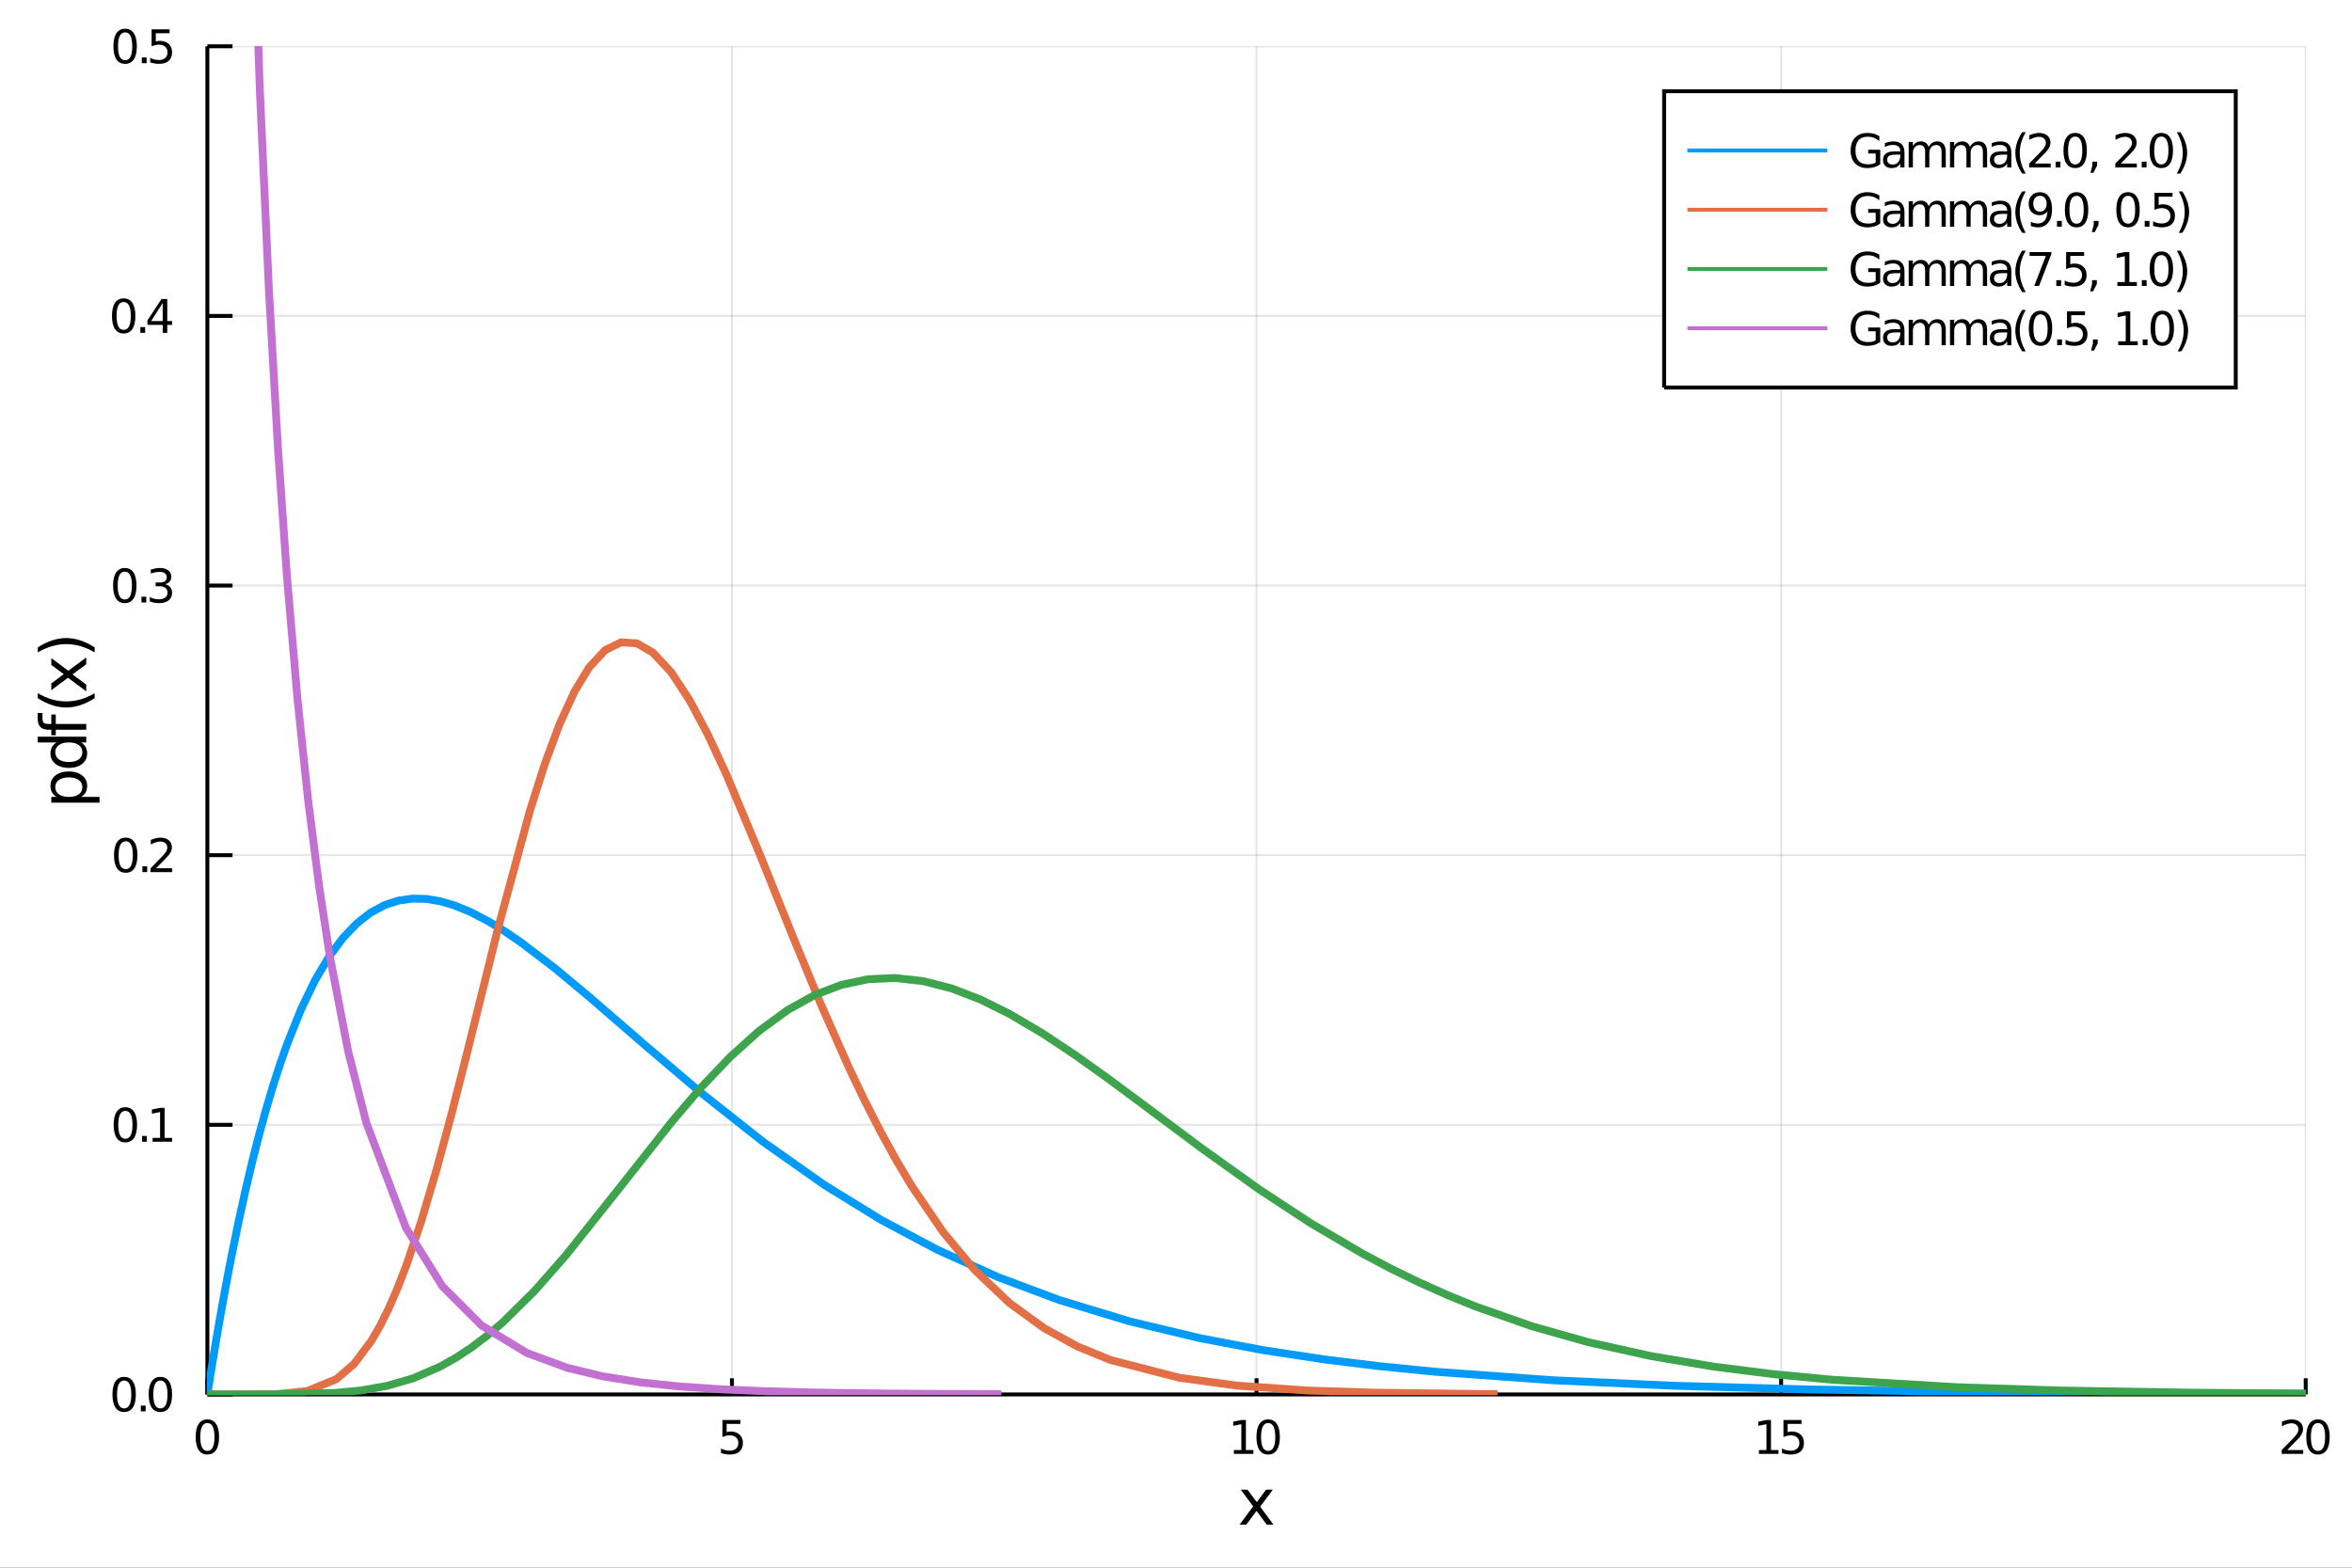 <?xml version="1.0" encoding="utf-8"?>
<svg xmlns="http://www.w3.org/2000/svg" xmlns:xlink="http://www.w3.org/1999/xlink" width="600" height="400" viewBox="0 0 2400 1600">
<rect x="0" y="0" width="2400" height="1600" fill="#333333" stroke="none"/>
<defs>
  <clipPath id="clip730">
    <rect x="0" y="0" width="2400" height="1600"/>
  </clipPath>
</defs>
<path clip-path="url(#clip730)" d="
M0 1600 L2400 1600 L2400 0 L0 0  Z
  " fill="#ffffff" fill-rule="evenodd" fill-opacity="1"/>
<defs>
  <clipPath id="clip731">
    <rect x="480" y="0" width="1681" height="1600"/>
  </clipPath>
</defs>
<path clip-path="url(#clip730)" d="
M211.602 1423.18 L2352.76 1423.18 L2352.76 47.244 L211.602 47.244  Z
  " fill="#ffffff" fill-rule="evenodd" fill-opacity="1"/>
<defs>
  <clipPath id="clip732">
    <rect x="211" y="47" width="2142" height="1377"/>
  </clipPath>
</defs>
<polyline clip-path="url(#clip732)" style="stroke:#000000; stroke-width:2; stroke-opacity:0.1; fill:none" points="
  211.602,1423.18 211.602,47.244 
  "/>
<polyline clip-path="url(#clip732)" style="stroke:#000000; stroke-width:2; stroke-opacity:0.1; fill:none" points="
  746.891,1423.18 746.891,47.244 
  "/>
<polyline clip-path="url(#clip732)" style="stroke:#000000; stroke-width:2; stroke-opacity:0.1; fill:none" points="
  1282.18,1423.18 1282.18,47.244 
  "/>
<polyline clip-path="url(#clip732)" style="stroke:#000000; stroke-width:2; stroke-opacity:0.1; fill:none" points="
  1817.47,1423.18 1817.47,47.244 
  "/>
<polyline clip-path="url(#clip732)" style="stroke:#000000; stroke-width:2; stroke-opacity:0.1; fill:none" points="
  2352.76,1423.18 2352.76,47.244 
  "/>
<polyline clip-path="url(#clip730)" style="stroke:#000000; stroke-width:4; stroke-opacity:1; fill:none" points="
  211.602,1423.18 2352.76,1423.18 
  "/>
<polyline clip-path="url(#clip730)" style="stroke:#000000; stroke-width:4; stroke-opacity:1; fill:none" points="
  211.602,1423.18 211.602,1406.67 
  "/>
<polyline clip-path="url(#clip730)" style="stroke:#000000; stroke-width:4; stroke-opacity:1; fill:none" points="
  746.891,1423.18 746.891,1406.67 
  "/>
<polyline clip-path="url(#clip730)" style="stroke:#000000; stroke-width:4; stroke-opacity:1; fill:none" points="
  1282.18,1423.18 1282.18,1406.67 
  "/>
<polyline clip-path="url(#clip730)" style="stroke:#000000; stroke-width:4; stroke-opacity:1; fill:none" points="
  1817.47,1423.18 1817.47,1406.67 
  "/>
<polyline clip-path="url(#clip730)" style="stroke:#000000; stroke-width:4; stroke-opacity:1; fill:none" points="
  2352.76,1423.18 2352.76,1406.67 
  "/>
<path clip-path="url(#clip730)" d="M 0 0 M211.602 1452.37 Q207.991 1452.37 206.163 1455.94 Q204.357 1459.48 204.357 1466.61 Q204.357 1473.71 206.163 1477.28 Q207.991 1480.82 211.602 1480.82 Q215.237 1480.82 217.042 1477.28 Q218.871 1473.71 218.871 1466.61 Q218.871 1459.48 217.042 1455.94 Q215.237 1452.37 211.602 1452.37 M211.602 1448.67 Q217.413 1448.67 220.468 1453.27 Q223.547 1457.86 223.547 1466.61 Q223.547 1475.33 220.468 1479.94 Q217.413 1484.52 211.602 1484.52 Q205.792 1484.52 202.714 1479.94 Q199.658 1475.33 199.658 1466.61 Q199.658 1457.86 202.714 1453.27 Q205.792 1448.67 211.602 1448.67 Z" fill="#000000" fill-rule="evenodd" fill-opacity="1" /><path clip-path="url(#clip730)" d="M 0 0 M737.169 1449.29 L755.525 1449.29 L755.525 1453.23 L741.451 1453.23 L741.451 1461.7 Q742.47 1461.35 743.488 1461.19 Q744.507 1461 745.525 1461 Q751.312 1461 754.692 1464.18 Q758.071 1467.35 758.071 1472.76 Q758.071 1478.34 754.599 1481.44 Q751.127 1484.52 744.807 1484.52 Q742.632 1484.52 740.363 1484.15 Q738.118 1483.78 735.71 1483.04 L735.71 1478.34 Q737.794 1479.48 740.016 1480.03 Q742.238 1480.59 744.715 1480.59 Q748.719 1480.59 751.057 1478.48 Q753.395 1476.38 753.395 1472.76 Q753.395 1469.15 751.057 1467.05 Q748.719 1464.94 744.715 1464.94 Q742.84 1464.94 740.965 1465.36 Q739.113 1465.77 737.169 1466.65 L737.169 1449.29 Z" fill="#000000" fill-rule="evenodd" fill-opacity="1" /><path clip-path="url(#clip730)" d="M 0 0 M1259.05 1479.92 L1266.69 1479.92 L1266.69 1453.55 L1258.38 1455.22 L1258.38 1450.96 L1266.65 1449.29 L1271.32 1449.29 L1271.32 1479.92 L1278.96 1479.92 L1278.96 1483.85 L1259.05 1483.85 L1259.05 1479.92 Z" fill="#000000" fill-rule="evenodd" fill-opacity="1" /><path clip-path="url(#clip730)" d="M 0 0 M1294.03 1452.37 Q1290.42 1452.37 1288.59 1455.94 Q1286.79 1459.48 1286.79 1466.61 Q1286.79 1473.71 1288.59 1477.28 Q1290.42 1480.82 1294.03 1480.82 Q1297.67 1480.82 1299.47 1477.28 Q1301.3 1473.71 1301.3 1466.61 Q1301.3 1459.48 1299.47 1455.94 Q1297.67 1452.37 1294.03 1452.37 M1294.03 1448.67 Q1299.84 1448.67 1302.9 1453.27 Q1305.98 1457.86 1305.98 1466.61 Q1305.98 1475.33 1302.9 1479.94 Q1299.84 1484.52 1294.03 1484.52 Q1288.22 1484.52 1285.14 1479.94 Q1282.09 1475.33 1282.09 1466.61 Q1282.09 1457.86 1285.14 1453.27 Q1288.22 1448.67 1294.03 1448.67 Z" fill="#000000" fill-rule="evenodd" fill-opacity="1" /><path clip-path="url(#clip730)" d="M 0 0 M1794.84 1479.92 L1802.48 1479.92 L1802.48 1453.55 L1794.17 1455.22 L1794.17 1450.96 L1802.43 1449.29 L1807.11 1449.29 L1807.11 1479.92 L1814.75 1479.92 L1814.75 1483.85 L1794.84 1483.85 L1794.84 1479.92 Z" fill="#000000" fill-rule="evenodd" fill-opacity="1" /><path clip-path="url(#clip730)" d="M 0 0 M1819.86 1449.29 L1838.22 1449.29 L1838.22 1453.23 L1824.15 1453.23 L1824.15 1461.7 Q1825.16 1461.35 1826.18 1461.19 Q1827.2 1461 1828.22 1461 Q1834.01 1461 1837.39 1464.18 Q1840.77 1467.35 1840.77 1472.76 Q1840.77 1478.34 1837.29 1481.44 Q1833.82 1484.52 1827.5 1484.52 Q1825.33 1484.52 1823.06 1484.15 Q1820.81 1483.78 1818.41 1483.04 L1818.41 1478.34 Q1820.49 1479.48 1822.71 1480.03 Q1824.93 1480.59 1827.41 1480.59 Q1831.41 1480.59 1833.75 1478.48 Q1836.09 1476.38 1836.09 1472.76 Q1836.09 1469.15 1833.75 1467.05 Q1831.41 1464.94 1827.41 1464.94 Q1825.53 1464.94 1823.66 1465.36 Q1821.81 1465.77 1819.86 1466.65 L1819.86 1449.29 Z" fill="#000000" fill-rule="evenodd" fill-opacity="1" /><path clip-path="url(#clip730)" d="M 0 0 M2333.9 1479.92 L2350.22 1479.92 L2350.22 1483.85 L2328.28 1483.85 L2328.28 1479.92 Q2330.94 1477.16 2335.52 1472.53 Q2340.13 1467.88 2341.31 1466.54 Q2343.55 1464.01 2344.43 1462.28 Q2345.34 1460.52 2345.34 1458.83 Q2345.34 1456.07 2343.39 1454.34 Q2341.47 1452.6 2338.37 1452.6 Q2336.17 1452.6 2333.72 1453.37 Q2331.29 1454.13 2328.51 1455.68 L2328.51 1450.96 Q2331.33 1449.82 2333.79 1449.25 Q2336.24 1448.67 2338.28 1448.67 Q2343.65 1448.67 2346.84 1451.35 Q2350.04 1454.04 2350.04 1458.53 Q2350.04 1460.66 2349.23 1462.58 Q2348.44 1464.48 2346.33 1467.07 Q2345.75 1467.74 2342.65 1470.96 Q2339.55 1474.15 2333.9 1479.92 Z" fill="#000000" fill-rule="evenodd" fill-opacity="1" /><path clip-path="url(#clip730)" d="M 0 0 M2365.29 1452.37 Q2361.68 1452.37 2359.85 1455.94 Q2358.05 1459.48 2358.05 1466.61 Q2358.05 1473.71 2359.85 1477.28 Q2361.68 1480.82 2365.29 1480.82 Q2368.92 1480.82 2370.73 1477.28 Q2372.56 1473.71 2372.56 1466.61 Q2372.56 1459.48 2370.73 1455.94 Q2368.92 1452.37 2365.29 1452.37 M2365.29 1448.67 Q2371.1 1448.67 2374.16 1453.27 Q2377.23 1457.86 2377.23 1466.61 Q2377.23 1475.33 2374.16 1479.94 Q2371.1 1484.52 2365.29 1484.52 Q2359.48 1484.52 2356.4 1479.94 Q2353.35 1475.33 2353.35 1466.61 Q2353.35 1457.86 2356.4 1453.27 Q2359.48 1448.67 2365.29 1448.67 Z" fill="#000000" fill-rule="evenodd" fill-opacity="1" /><path clip-path="url(#clip730)" d="M 0 0 M1298.79 1520.4 L1285.9 1537.74 L1299.46 1556.04 L1292.56 1556.04 L1282.18 1542.04 L1271.8 1556.04 L1264.9 1556.04 L1278.74 1537.39 L1266.07 1520.4 L1272.98 1520.4 L1282.43 1533.1 L1291.89 1520.4 L1298.79 1520.4 Z" fill="#000000" fill-rule="evenodd" fill-opacity="1" /><polyline clip-path="url(#clip732)" style="stroke:#000000; stroke-width:2; stroke-opacity:0.1; fill:none" points="
  211.602,1423.18 2352.76,1423.18 
  "/>
<polyline clip-path="url(#clip732)" style="stroke:#000000; stroke-width:2; stroke-opacity:0.1; fill:none" points="
  211.602,1147.99 2352.76,1147.99 
  "/>
<polyline clip-path="url(#clip732)" style="stroke:#000000; stroke-width:2; stroke-opacity:0.1; fill:none" points="
  211.602,872.806 2352.76,872.806 
  "/>
<polyline clip-path="url(#clip732)" style="stroke:#000000; stroke-width:2; stroke-opacity:0.1; fill:none" points="
  211.602,597.618 2352.76,597.618 
  "/>
<polyline clip-path="url(#clip732)" style="stroke:#000000; stroke-width:2; stroke-opacity:0.1; fill:none" points="
  211.602,322.431 2352.76,322.431 
  "/>
<polyline clip-path="url(#clip732)" style="stroke:#000000; stroke-width:2; stroke-opacity:0.1; fill:none" points="
  211.602,47.244 2352.76,47.244 
  "/>
<polyline clip-path="url(#clip730)" style="stroke:#000000; stroke-width:4; stroke-opacity:1; fill:none" points="
  211.602,1423.18 211.602,47.244 
  "/>
<polyline clip-path="url(#clip730)" style="stroke:#000000; stroke-width:4; stroke-opacity:1; fill:none" points="
  211.602,1423.18 237.296,1423.18 
  "/>
<polyline clip-path="url(#clip730)" style="stroke:#000000; stroke-width:4; stroke-opacity:1; fill:none" points="
  211.602,1147.99 237.296,1147.99 
  "/>
<polyline clip-path="url(#clip730)" style="stroke:#000000; stroke-width:4; stroke-opacity:1; fill:none" points="
  211.602,872.806 237.296,872.806 
  "/>
<polyline clip-path="url(#clip730)" style="stroke:#000000; stroke-width:4; stroke-opacity:1; fill:none" points="
  211.602,597.618 237.296,597.618 
  "/>
<polyline clip-path="url(#clip730)" style="stroke:#000000; stroke-width:4; stroke-opacity:1; fill:none" points="
  211.602,322.431 237.296,322.431 
  "/>
<polyline clip-path="url(#clip730)" style="stroke:#000000; stroke-width:4; stroke-opacity:1; fill:none" points="
  211.602,47.244 237.296,47.244 
  "/>
<path clip-path="url(#clip730)" d="M 0 0 M126.691 1408.98 Q123.08 1408.98 121.251 1412.54 Q119.445 1416.08 119.445 1423.21 Q119.445 1430.32 121.251 1433.89 Q123.08 1437.43 126.691 1437.43 Q130.325 1437.43 132.13 1433.89 Q133.959 1430.32 133.959 1423.21 Q133.959 1416.08 132.13 1412.54 Q130.325 1408.98 126.691 1408.98 M126.691 1405.27 Q132.501 1405.27 135.556 1409.88 Q138.635 1414.46 138.635 1423.21 Q138.635 1431.94 135.556 1436.55 Q132.501 1441.13 126.691 1441.13 Q120.88 1441.13 117.802 1436.55 Q114.746 1431.94 114.746 1423.21 Q114.746 1414.46 117.802 1409.88 Q120.88 1405.27 126.691 1405.27 Z" fill="#000000" fill-rule="evenodd" fill-opacity="1" /><path clip-path="url(#clip730)" d="M 0 0 M143.704 1434.58 L148.589 1434.58 L148.589 1440.46 L143.704 1440.46 L143.704 1434.58 Z" fill="#000000" fill-rule="evenodd" fill-opacity="1" /><path clip-path="url(#clip730)" d="M 0 0 M163.658 1408.98 Q160.047 1408.98 158.218 1412.54 Q156.413 1416.08 156.413 1423.21 Q156.413 1430.32 158.218 1433.89 Q160.047 1437.43 163.658 1437.43 Q167.292 1437.43 169.098 1433.89 Q170.927 1430.32 170.927 1423.21 Q170.927 1416.08 169.098 1412.54 Q167.292 1408.98 163.658 1408.98 M163.658 1405.27 Q169.468 1405.27 172.524 1409.88 Q175.602 1414.46 175.602 1423.21 Q175.602 1431.94 172.524 1436.55 Q169.468 1441.13 163.658 1441.13 Q157.848 1441.13 154.769 1436.55 Q151.714 1431.94 151.714 1423.21 Q151.714 1414.46 154.769 1409.88 Q157.848 1405.27 163.658 1405.27 Z" fill="#000000" fill-rule="evenodd" fill-opacity="1" /><path clip-path="url(#clip730)" d="M 0 0 M127.917 1133.79 Q124.306 1133.79 122.478 1137.36 Q120.672 1140.9 120.672 1148.03 Q120.672 1155.13 122.478 1158.7 Q124.306 1162.24 127.917 1162.24 Q131.552 1162.24 133.357 1158.7 Q135.186 1155.13 135.186 1148.03 Q135.186 1140.9 133.357 1137.36 Q131.552 1133.79 127.917 1133.79 M127.917 1130.09 Q133.728 1130.09 136.783 1134.69 Q139.862 1139.28 139.862 1148.03 Q139.862 1156.75 136.783 1161.36 Q133.728 1165.94 127.917 1165.94 Q122.107 1165.94 119.029 1161.36 Q115.973 1156.75 115.973 1148.03 Q115.973 1139.28 119.029 1134.69 Q122.107 1130.09 127.917 1130.09 Z" fill="#000000" fill-rule="evenodd" fill-opacity="1" /><path clip-path="url(#clip730)" d="M 0 0 M144.931 1159.39 L149.816 1159.39 L149.816 1165.27 L144.931 1165.27 L144.931 1159.39 Z" fill="#000000" fill-rule="evenodd" fill-opacity="1" /><path clip-path="url(#clip730)" d="M 0 0 M155.695 1161.34 L163.334 1161.34 L163.334 1134.97 L155.024 1136.64 L155.024 1132.38 L163.288 1130.71 L167.964 1130.71 L167.964 1161.34 L175.602 1161.34 L175.602 1165.27 L155.695 1165.27 L155.695 1161.34 Z" fill="#000000" fill-rule="evenodd" fill-opacity="1" /><path clip-path="url(#clip730)" d="M 0 0 M128.288 858.604 Q124.677 858.604 122.848 862.169 Q121.043 865.711 121.043 872.84 Q121.043 879.947 122.848 883.512 Q124.677 887.053 128.288 887.053 Q131.922 887.053 133.728 883.512 Q135.556 879.947 135.556 872.84 Q135.556 865.711 133.728 862.169 Q131.922 858.604 128.288 858.604 M128.288 854.901 Q134.098 854.901 137.154 859.507 Q140.232 864.09 140.232 872.84 Q140.232 881.567 137.154 886.174 Q134.098 890.757 128.288 890.757 Q122.478 890.757 119.399 886.174 Q116.343 881.567 116.343 872.84 Q116.343 864.09 119.399 859.507 Q122.478 854.901 128.288 854.901 Z" fill="#000000" fill-rule="evenodd" fill-opacity="1" /><path clip-path="url(#clip730)" d="M 0 0 M145.302 884.206 L150.186 884.206 L150.186 890.086 L145.302 890.086 L145.302 884.206 Z" fill="#000000" fill-rule="evenodd" fill-opacity="1" /><path clip-path="url(#clip730)" d="M 0 0 M159.283 886.15 L175.602 886.15 L175.602 890.086 L153.658 890.086 L153.658 886.15 Q156.32 883.396 160.903 878.766 Q165.51 874.113 166.69 872.771 Q168.936 870.248 169.815 868.512 Q170.718 866.752 170.718 865.063 Q170.718 862.308 168.774 860.572 Q166.852 858.836 163.751 858.836 Q161.552 858.836 159.098 859.6 Q156.667 860.363 153.89 861.914 L153.89 857.192 Q156.714 856.058 159.167 855.479 Q161.621 854.901 163.658 854.901 Q169.028 854.901 172.223 857.586 Q175.417 860.271 175.417 864.762 Q175.417 866.891 174.607 868.813 Q173.82 870.711 171.714 873.303 Q171.135 873.975 168.033 877.192 Q164.931 880.387 159.283 886.15 Z" fill="#000000" fill-rule="evenodd" fill-opacity="1" /><path clip-path="url(#clip730)" d="M 0 0 M127.339 583.417 Q123.728 583.417 121.899 586.982 Q120.093 590.524 120.093 597.653 Q120.093 604.76 121.899 608.324 Q123.728 611.866 127.339 611.866 Q130.973 611.866 132.779 608.324 Q134.607 604.76 134.607 597.653 Q134.607 590.524 132.779 586.982 Q130.973 583.417 127.339 583.417 M127.339 579.713 Q133.149 579.713 136.204 584.32 Q139.283 588.903 139.283 597.653 Q139.283 606.38 136.204 610.986 Q133.149 615.57 127.339 615.57 Q121.529 615.57 118.45 610.986 Q115.394 606.38 115.394 597.653 Q115.394 588.903 118.45 584.32 Q121.529 579.713 127.339 579.713 Z" fill="#000000" fill-rule="evenodd" fill-opacity="1" /><path clip-path="url(#clip730)" d="M 0 0 M144.353 609.019 L149.237 609.019 L149.237 614.898 L144.353 614.898 L144.353 609.019 Z" fill="#000000" fill-rule="evenodd" fill-opacity="1" /><path clip-path="url(#clip730)" d="M 0 0 M168.473 596.264 Q171.829 596.982 173.704 599.25 Q175.602 601.519 175.602 604.852 Q175.602 609.968 172.084 612.769 Q168.565 615.57 162.084 615.57 Q159.908 615.57 157.593 615.13 Q155.302 614.713 152.848 613.857 L152.848 609.343 Q154.792 610.477 157.107 611.056 Q159.422 611.635 161.945 611.635 Q166.343 611.635 168.635 609.898 Q170.95 608.162 170.95 604.852 Q170.95 601.797 168.797 600.084 Q166.667 598.348 162.848 598.348 L158.82 598.348 L158.82 594.505 L163.033 594.505 Q166.482 594.505 168.311 593.139 Q170.139 591.75 170.139 589.158 Q170.139 586.496 168.241 585.084 Q166.366 583.649 162.848 583.649 Q160.927 583.649 158.728 584.065 Q156.528 584.482 153.89 585.362 L153.89 581.195 Q156.552 580.454 158.866 580.084 Q161.204 579.713 163.265 579.713 Q168.589 579.713 171.69 582.144 Q174.792 584.551 174.792 588.672 Q174.792 591.542 173.149 593.533 Q171.505 595.5 168.473 596.264 Z" fill="#000000" fill-rule="evenodd" fill-opacity="1" /><path clip-path="url(#clip730)" d="M 0 0 M126.205 308.23 Q122.593 308.23 120.765 311.795 Q118.959 315.336 118.959 322.466 Q118.959 329.572 120.765 333.137 Q122.593 336.679 126.205 336.679 Q129.839 336.679 131.644 333.137 Q133.473 329.572 133.473 322.466 Q133.473 315.336 131.644 311.795 Q129.839 308.23 126.205 308.23 M126.205 304.526 Q132.015 304.526 135.07 309.133 Q138.149 313.716 138.149 322.466 Q138.149 331.193 135.07 335.799 Q132.015 340.383 126.205 340.383 Q120.394 340.383 117.316 335.799 Q114.26 331.193 114.26 322.466 Q114.26 313.716 117.316 309.133 Q120.394 304.526 126.205 304.526 Z" fill="#000000" fill-rule="evenodd" fill-opacity="1" /><path clip-path="url(#clip730)" d="M 0 0 M143.218 333.832 L148.103 333.832 L148.103 339.711 L143.218 339.711 L143.218 333.832 Z" fill="#000000" fill-rule="evenodd" fill-opacity="1" /><path clip-path="url(#clip730)" d="M 0 0 M166.019 309.225 L154.214 327.674 L166.019 327.674 L166.019 309.225 M164.792 305.151 L170.672 305.151 L170.672 327.674 L175.602 327.674 L175.602 331.563 L170.672 331.563 L170.672 339.711 L166.019 339.711 L166.019 331.563 L150.417 331.563 L150.417 327.049 L164.792 305.151 Z" fill="#000000" fill-rule="evenodd" fill-opacity="1" /><path clip-path="url(#clip730)" d="M 0 0 M127.686 33.043 Q124.075 33.043 122.246 36.608 Q120.441 40.149 120.441 47.279 Q120.441 54.385 122.246 57.95 Q124.075 61.492 127.686 61.492 Q131.32 61.492 133.126 57.95 Q134.954 54.385 134.954 47.279 Q134.954 40.149 133.126 36.608 Q131.32 33.043 127.686 33.043 M127.686 29.339 Q133.496 29.339 136.552 33.946 Q139.63 38.529 139.63 47.279 Q139.63 56.006 136.552 60.612 Q133.496 65.195 127.686 65.195 Q121.876 65.195 118.797 60.612 Q115.742 56.006 115.742 47.279 Q115.742 38.529 118.797 33.946 Q121.876 29.339 127.686 29.339 Z" fill="#000000" fill-rule="evenodd" fill-opacity="1" /><path clip-path="url(#clip730)" d="M 0 0 M144.7 58.645 L149.584 58.645 L149.584 64.524 L144.7 64.524 L144.7 58.645 Z" fill="#000000" fill-rule="evenodd" fill-opacity="1" /><path clip-path="url(#clip730)" d="M 0 0 M154.7 29.964 L173.056 29.964 L173.056 33.899 L158.982 33.899 L158.982 42.371 Q160.001 42.024 161.019 41.862 Q162.038 41.677 163.056 41.677 Q168.843 41.677 172.223 44.848 Q175.602 48.02 175.602 53.436 Q175.602 59.015 172.13 62.117 Q168.658 65.195 162.339 65.195 Q160.163 65.195 157.894 64.825 Q155.649 64.455 153.241 63.714 L153.241 59.015 Q155.325 60.149 157.547 60.705 Q159.769 61.26 162.246 61.26 Q166.251 61.26 168.589 59.154 Q170.927 57.047 170.927 53.436 Q170.927 49.825 168.589 47.719 Q166.251 45.612 162.246 45.612 Q160.371 45.612 158.496 46.029 Q156.644 46.446 154.7 47.325 L154.7 29.964 Z" fill="#000000" fill-rule="evenodd" fill-opacity="1" /><path clip-path="url(#clip730)" d="M 0 0 M82.657 813.335 L101.563 813.335 L101.563 819.223 L52.356 819.223 L52.356 813.335 L57.767 813.335 Q54.584 811.489 53.056 808.688 Q51.497 805.855 51.497 801.94 Q51.497 795.447 56.653 791.405 Q61.809 787.331 70.212 787.331 Q78.615 787.331 83.771 791.405 Q88.927 795.447 88.927 801.94 Q88.927 805.855 87.399 808.688 Q85.84 811.489 82.657 813.335 M70.212 793.41 Q63.751 793.41 60.09 796.084 Q56.398 798.726 56.398 803.373 Q56.398 808.02 60.09 810.693 Q63.751 813.335 70.212 813.335 Q76.673 813.335 80.365 810.693 Q84.026 808.02 84.026 803.373 Q84.026 798.726 80.365 796.084 Q76.673 793.41 70.212 793.41 Z" fill="#000000" fill-rule="evenodd" fill-opacity="1" /><path clip-path="url(#clip730)" d="M 0 0 M57.767 757.731 L38.479 757.731 L38.479 751.874 L88.004 751.874 L88.004 757.731 L82.657 757.731 Q85.84 759.577 87.399 762.409 Q88.927 765.21 88.927 769.157 Q88.927 775.618 83.771 779.692 Q78.615 783.735 70.212 783.735 Q61.809 783.735 56.653 779.692 Q51.497 775.618 51.497 769.157 Q51.497 765.21 53.056 762.409 Q54.584 759.577 57.767 757.731 M70.212 777.687 Q76.673 777.687 80.365 775.045 Q84.026 772.372 84.026 767.725 Q84.026 763.078 80.365 760.404 Q76.673 757.731 70.212 757.731 Q63.751 757.731 60.09 760.404 Q56.398 763.078 56.398 767.725 Q56.398 772.372 60.09 775.045 Q63.751 777.687 70.212 777.687 Z" fill="#000000" fill-rule="evenodd" fill-opacity="1" /><path clip-path="url(#clip730)" d="M 0 0 M38.479 727.685 L43.349 727.685 L43.349 733.286 Q43.349 736.437 44.622 737.679 Q45.895 738.888 49.205 738.888 L52.356 738.888 L52.356 729.244 L56.908 729.244 L56.908 738.888 L88.004 738.888 L88.004 744.776 L56.908 744.776 L56.908 750.378 L52.356 750.378 L52.356 744.776 L49.874 744.776 Q43.922 744.776 41.216 742.007 Q38.479 739.238 38.479 733.223 L38.479 727.685 Z" fill="#000000" fill-rule="evenodd" fill-opacity="1" /><path clip-path="url(#clip730)" d="M 0 0 M38.543 707.473 Q45.863 711.738 53.025 713.807 Q60.186 715.876 67.538 715.876 Q74.891 715.876 82.116 713.807 Q89.309 711.707 96.598 707.473 L96.598 712.566 Q89.118 717.34 81.893 719.727 Q74.668 722.083 67.538 722.083 Q60.441 722.083 53.247 719.727 Q46.054 717.372 38.543 712.566 L38.543 707.473 Z" fill="#000000" fill-rule="evenodd" fill-opacity="1" /><path clip-path="url(#clip730)" d="M 0 0 M52.356 671.698 L69.703 684.589 L88.004 671.03 L88.004 677.937 L74 688.313 L88.004 698.689 L88.004 705.596 L69.353 691.75 L52.356 704.418 L52.356 697.511 L65.056 688.058 L52.356 678.605 L52.356 671.698 Z" fill="#000000" fill-rule="evenodd" fill-opacity="1" /><path clip-path="url(#clip730)" d="M 0 0 M38.543 665.81 L38.543 660.717 Q46.054 655.943 53.247 653.588 Q60.441 651.201 67.538 651.201 Q74.668 651.201 81.893 653.588 Q89.118 655.943 96.598 660.717 L96.598 665.81 Q89.309 661.577 82.116 659.508 Q74.891 657.407 67.538 657.407 Q60.186 657.407 53.025 659.508 Q45.863 661.577 38.543 665.81 Z" fill="#000000" fill-rule="evenodd" fill-opacity="1" /><polyline clip-path="url(#clip732)" style="stroke:#009af9; stroke-width:8; stroke-opacity:1; fill:none" points="
  211.602,1423.18 214.675,1403.71 217.748,1384.8 220.821,1366.44 223.894,1348.6 226.967,1331.28 230.039,1314.48 233.112,1298.17 236.185,1282.34 243.288,1247.57 
  250.392,1215.22 257.495,1185.16 264.598,1157.29 271.701,1131.49 278.804,1107.66 285.908,1085.69 293.011,1065.5 307.217,1030.05 321.424,1000.62 335.63,976.598 
  349.836,957.398 364.043,942.504 378.249,931.441 392.456,923.78 406.662,919.129 420.869,917.133 435.075,917.471 449.281,919.851 463.488,924.009 480.563,931.026 
  497.638,939.9 514.713,950.305 531.787,961.954 565.937,988.009 600.087,1016.41 657.834,1066.39 715.58,1115.48 778.309,1165.05 841.038,1209.28 898.869,1244.91 
  956.699,1275.65 1018.7,1303.55 1080.7,1326.75 1152.53,1348.54 1224.37,1365.74 1288.2,1377.86 1352.04,1387.55 1408.02,1394.4 1464,1399.98 1586.07,1408.78 
  1708.86,1414.34 1844.62,1418.07 1973.79,1420.16 2108.1,1421.45 2221.16,1422.1 2359.2,1422.57 2488.95,1422.83 2696.83,1423.03 2728.82,1423.05 
  "/>
<polyline clip-path="url(#clip732)" style="stroke:#e26f46; stroke-width:8; stroke-opacity:1; fill:none" points="
  211.602,1423.18 218.031,1423.18 224.459,1423.18 254.18,1423.17 283.9,1422.79 313.62,1419.65 343.34,1407.5 361.201,1392.13 379.062,1368.34 387.992,1352.85 
  396.922,1334.82 405.853,1314.21 414.783,1291.04 429.884,1246.34 444.985,1195.42 460.086,1139.52 475.187,1080.21 507.995,948.221 540.802,827.214 555.925,779.643 
  571.048,738.926 586.171,705.872 601.294,680.971 617.507,663.538 633.721,655.563 649.934,656.613 666.147,666 684.932,686.144 703.717,714.742 722.502,750.128 
  741.286,790.629 774.674,870.356 808.061,953.457 837.339,1024.35 866.616,1090.42 882.577,1123.76 898.537,1154.98 914.497,1183.97 930.458,1210.71 962.568,1257.75 
  994.678,1296.25 1030.18,1329.95 1065.68,1355.72 1099.46,1374.23 1133.24,1388.07 1203.49,1406.17 1262.62,1414.22 1334.81,1419.22 1402.67,1421.4 1511.4,1422.71 
  1528.13,1422.8 
  "/>
<polyline clip-path="url(#clip732)" style="stroke:#3da44d; stroke-width:8; stroke-opacity:1; fill:none" points="
  211.602,1423.18 217.387,1423.18 223.172,1423.18 228.956,1423.18 234.741,1423.18 288.229,1423.1 341.717,1421.63 368.461,1419.11 395.204,1414.36 421.948,1406.56 
  448.692,1394.99 464.764,1386.02 480.836,1375.47 496.908,1363.32 512.98,1349.62 545.124,1317.91 577.268,1281.39 631.622,1213.11 685.977,1144.31 715.499,1109.8 
  745.021,1078.8 774.543,1052.21 804.065,1030.65 831.282,1015.57 858.499,1005.18 885.716,999.431 912.932,998.138 942.112,1001.35 971.291,1008.87 1000.47,1020.13 
  1029.65,1034.57 1063.46,1054.47 1097.26,1076.91 1131.07,1101.06 1164.88,1126.15 1224.97,1171.06 1285.05,1214.03 1337.74,1248.6 1390.44,1279.53 1419.16,1294.72 
  1447.88,1308.74 1476.61,1321.58 1505.33,1333.28 1563.12,1353.57 1620.91,1369.91 1684.8,1384.06 1748.69,1394.79 1809.49,1402.48 1870.28,1408.23 1996.7,1415.78 
  2103.12,1419.19 2233.05,1421.35 2355.18,1422.33 2550.85,1422.94 2580.96,1422.98 
  "/>
<polyline clip-path="url(#clip732)" style="stroke:#c271d2; stroke-width:8; stroke-opacity:1; fill:none" points="
  211.664,-63150 211.726,-44210.6 211.788,-35815.2 211.85,-30807.5 211.912,-27388.2 211.973,-24862.7 212.035,-22898.8 212.097,-21314.8 212.159,-20002 212.221,-18890.8 
  212.282,-17934.3 212.344,-17099.5 212.468,-15705.7 212.592,-14580.9 212.715,-13648.2 212.839,-12858.3 212.962,-12177.9 213.086,-11583.9 213.333,-10591.2 213.581,-9789.34 
  213.828,-9123.7 214.075,-8559.39 214.322,-8072.86 214.57,-7647.62 215.064,-6936.04 215.559,-6360.12 216.053,-5881.16 216.548,-5474.39 217.042,-5123.09 217.537,-4815.51 
  218.032,-4543.13 218.526,-4299.6 219.021,-4080.07 219.515,-3880.76 221.802,-3149.87 224.088,-2622.66 226.374,-2217.8 228.661,-1893.43 233.234,-1398.92 237.806,-1033.67 
  246.952,-518.911 256.098,-166.115 265.243,94.216 274.389,295.392 283.534,455.796 292.68,586.597 303.672,714.73 314.665,818.916 325.657,904.823 336.649,976.438 
  355.237,1072.78 373.824,1146.02 414.207,1253.1 451.436,1312.78 491.35,1352.77 537.594,1380.83 578.69,1395.99 614.728,1404.65 654.019,1410.93 693.543,1415.06 
  737.242,1418.01 778.821,1419.81 822.053,1421.01 858.445,1421.68 902.876,1422.22 944.642,1422.55 1011.56,1422.86 1021.85,1422.89 
  "/>
<path clip-path="url(#clip730)" d="
M1698.09 395.509 L2281.38 395.509 L2281.38 93.109 L1698.09 93.109  Z
  " fill="#ffffff" fill-rule="evenodd" fill-opacity="1"/>
<polyline clip-path="url(#clip730)" style="stroke:#000000; stroke-width:4; stroke-opacity:1; fill:none" points="
  1698.09,395.509 2281.38,395.509 2281.38,93.109 1698.09,93.109 1698.09,395.509 
  "/>
<polyline clip-path="url(#clip730)" style="stroke:#009af9; stroke-width:4; stroke-opacity:1; fill:none" points="
  1721.88,153.589 1864.62,153.589 
  "/>
<path clip-path="url(#clip730)" d="M 0 0 M1913.97 165.938 L1913.97 156.656 L1906.33 156.656 L1906.33 152.813 L1918.6 152.813 L1918.6 167.651 Q1915.89 169.572 1912.62 170.568 Q1909.36 171.54 1905.66 171.54 Q1897.55 171.54 1892.97 166.818 Q1888.41 162.072 1888.41 153.623 Q1888.41 145.151 1892.97 140.429 Q1897.55 135.684 1905.66 135.684 Q1909.04 135.684 1912.07 136.517 Q1915.12 137.35 1917.69 138.971 L1917.69 143.947 Q1915.1 141.748 1912.18 140.637 Q1909.27 139.526 1906.05 139.526 Q1899.71 139.526 1896.51 143.068 Q1893.34 146.609 1893.34 153.623 Q1893.34 160.614 1896.51 164.156 Q1899.71 167.697 1906.05 167.697 Q1908.53 167.697 1910.47 167.281 Q1912.42 166.841 1913.97 165.938 Z" fill="#000000" fill-rule="evenodd" fill-opacity="1" /><path clip-path="url(#clip730)" d="M 0 0 M1934.85 157.836 Q1929.68 157.836 1927.69 159.017 Q1925.7 160.197 1925.7 163.045 Q1925.7 165.313 1927.18 166.656 Q1928.69 167.975 1931.26 167.975 Q1934.8 167.975 1936.93 165.475 Q1939.08 162.952 1939.08 158.785 L1939.08 157.836 L1934.85 157.836 M1943.34 156.077 L1943.34 170.869 L1939.08 170.869 L1939.08 166.933 Q1937.62 169.295 1935.45 170.429 Q1933.27 171.54 1930.12 171.54 Q1926.14 171.54 1923.78 169.318 Q1921.44 167.072 1921.44 163.322 Q1921.44 158.947 1924.36 156.725 Q1927.3 154.503 1933.11 154.503 L1939.08 154.503 L1939.08 154.086 Q1939.08 151.147 1937.14 149.549 Q1935.22 147.929 1931.72 147.929 Q1929.5 147.929 1927.39 148.461 Q1925.29 148.994 1923.34 150.059 L1923.34 146.123 Q1925.68 145.221 1927.88 144.781 Q1930.08 144.318 1932.16 144.318 Q1937.79 144.318 1940.56 147.234 Q1943.34 150.151 1943.34 156.077 Z" fill="#000000" fill-rule="evenodd" fill-opacity="1" /><path clip-path="url(#clip730)" d="M 0 0 M1967.99 149.92 Q1969.59 147.049 1971.81 145.684 Q1974.04 144.318 1977.05 144.318 Q1981.1 144.318 1983.3 147.165 Q1985.49 149.989 1985.49 155.221 L1985.49 170.869 L1981.21 170.869 L1981.21 155.359 Q1981.21 151.633 1979.89 149.827 Q1978.57 148.022 1975.86 148.022 Q1972.55 148.022 1970.63 150.221 Q1968.71 152.42 1968.71 156.216 L1968.71 170.869 L1964.43 170.869 L1964.43 155.359 Q1964.43 151.609 1963.11 149.827 Q1961.79 148.022 1959.04 148.022 Q1955.77 148.022 1953.85 150.244 Q1951.93 152.443 1951.93 156.216 L1951.93 170.869 L1947.65 170.869 L1947.65 144.943 L1951.93 144.943 L1951.93 148.971 Q1953.39 146.586 1955.42 145.452 Q1957.46 144.318 1960.26 144.318 Q1963.09 144.318 1965.05 145.753 Q1967.05 147.188 1967.99 149.92 Z" fill="#000000" fill-rule="evenodd" fill-opacity="1" /><path clip-path="url(#clip730)" d="M 0 0 M2010.15 149.92 Q2011.74 147.049 2013.97 145.684 Q2016.19 144.318 2019.2 144.318 Q2023.25 144.318 2025.45 147.165 Q2027.65 149.989 2027.65 155.221 L2027.65 170.869 L2023.36 170.869 L2023.36 155.359 Q2023.36 151.633 2022.04 149.827 Q2020.73 148.022 2018.02 148.022 Q2014.71 148.022 2012.79 150.221 Q2010.86 152.42 2010.86 156.216 L2010.86 170.869 L2006.58 170.869 L2006.58 155.359 Q2006.58 151.609 2005.26 149.827 Q2003.94 148.022 2001.19 148.022 Q1997.92 148.022 1996 150.244 Q1994.08 152.443 1994.08 156.216 L1994.08 170.869 L1989.8 170.869 L1989.8 144.943 L1994.08 144.943 L1994.08 148.971 Q1995.54 146.586 1997.58 145.452 Q1999.61 144.318 2002.42 144.318 Q2005.24 144.318 2007.21 145.753 Q2009.2 147.188 2010.15 149.92 Z" fill="#000000" fill-rule="evenodd" fill-opacity="1" /><path clip-path="url(#clip730)" d="M 0 0 M2043.9 157.836 Q2038.73 157.836 2036.74 159.017 Q2034.75 160.197 2034.75 163.045 Q2034.75 165.313 2036.23 166.656 Q2037.74 167.975 2040.31 167.975 Q2043.85 167.975 2045.98 165.475 Q2048.13 162.952 2048.13 158.785 L2048.13 157.836 L2043.9 157.836 M2052.39 156.077 L2052.39 170.869 L2048.13 170.869 L2048.13 166.933 Q2046.67 169.295 2044.5 170.429 Q2042.32 171.54 2039.17 171.54 Q2035.19 171.54 2032.83 169.318 Q2030.49 167.072 2030.49 163.322 Q2030.49 158.947 2033.41 156.725 Q2036.35 154.503 2042.16 154.503 L2048.13 154.503 L2048.13 154.086 Q2048.13 151.147 2046.19 149.549 Q2044.27 147.929 2040.77 147.929 Q2038.55 147.929 2036.44 148.461 Q2034.34 148.994 2032.39 150.059 L2032.39 146.123 Q2034.73 145.221 2036.93 144.781 Q2039.13 144.318 2041.21 144.318 Q2046.84 144.318 2049.61 147.234 Q2052.39 150.151 2052.39 156.077 Z" fill="#000000" fill-rule="evenodd" fill-opacity="1" /><path clip-path="url(#clip730)" d="M 0 0 M2067.09 134.897 Q2063.99 140.221 2062.48 145.429 Q2060.98 150.637 2060.98 155.984 Q2060.98 161.332 2062.48 166.586 Q2064.01 171.818 2067.09 177.119 L2063.39 177.119 Q2059.91 171.679 2058.18 166.424 Q2056.47 161.17 2056.47 155.984 Q2056.47 150.822 2058.18 145.591 Q2059.89 140.36 2063.39 134.897 L2067.09 134.897 Z" fill="#000000" fill-rule="evenodd" fill-opacity="1" /><path clip-path="url(#clip730)" d="M 0 0 M2076.19 166.933 L2092.51 166.933 L2092.51 170.869 L2070.56 170.869 L2070.56 166.933 Q2073.23 164.179 2077.81 159.549 Q2082.41 154.896 2083.6 153.554 Q2085.84 151.031 2086.72 149.295 Q2087.62 147.535 2087.62 145.846 Q2087.62 143.091 2085.68 141.355 Q2083.76 139.619 2080.66 139.619 Q2078.46 139.619 2076 140.383 Q2073.57 141.147 2070.79 142.697 L2070.79 137.975 Q2073.62 136.841 2076.07 136.262 Q2078.53 135.684 2080.56 135.684 Q2085.93 135.684 2089.13 138.369 Q2092.32 141.054 2092.32 145.545 Q2092.32 147.674 2091.51 149.596 Q2090.72 151.494 2088.62 154.086 Q2088.04 154.758 2084.94 157.975 Q2081.84 161.17 2076.19 166.933 Z" fill="#000000" fill-rule="evenodd" fill-opacity="1" /><path clip-path="url(#clip730)" d="M 0 0 M2097.58 164.989 L2102.46 164.989 L2102.46 170.869 L2097.58 170.869 L2097.58 164.989 Z" fill="#000000" fill-rule="evenodd" fill-opacity="1" /><path clip-path="url(#clip730)" d="M 0 0 M2117.53 139.387 Q2113.92 139.387 2112.09 142.952 Q2110.29 146.494 2110.29 153.623 Q2110.29 160.73 2112.09 164.295 Q2113.92 167.836 2117.53 167.836 Q2121.16 167.836 2122.97 164.295 Q2124.8 160.73 2124.8 153.623 Q2124.8 146.494 2122.97 142.952 Q2121.16 139.387 2117.53 139.387 M2117.53 135.684 Q2123.34 135.684 2126.4 140.29 Q2129.47 144.873 2129.47 153.623 Q2129.47 162.35 2126.4 166.957 Q2123.34 171.54 2117.53 171.54 Q2111.72 171.54 2108.64 166.957 Q2105.59 162.35 2105.59 153.623 Q2105.59 144.873 2108.64 140.29 Q2111.72 135.684 2117.53 135.684 Z" fill="#000000" fill-rule="evenodd" fill-opacity="1" /><path clip-path="url(#clip730)" d="M 0 0 M2135.03 164.989 L2139.91 164.989 L2139.91 168.97 L2136.12 176.378 L2133.13 176.378 L2135.03 168.97 L2135.03 164.989 Z" fill="#000000" fill-rule="evenodd" fill-opacity="1" /><path clip-path="url(#clip730)" d="M 0 0 M2164.08 166.933 L2180.4 166.933 L2180.4 170.869 L2158.46 170.869 L2158.46 166.933 Q2161.12 164.179 2165.7 159.549 Q2170.31 154.896 2171.49 153.554 Q2173.73 151.031 2174.61 149.295 Q2175.52 147.535 2175.52 145.846 Q2175.52 143.091 2173.57 141.355 Q2171.65 139.619 2168.55 139.619 Q2166.35 139.619 2163.9 140.383 Q2161.47 141.147 2158.69 142.697 L2158.69 137.975 Q2161.51 136.841 2163.97 136.262 Q2166.42 135.684 2168.46 135.684 Q2173.83 135.684 2177.02 138.369 Q2180.22 141.054 2180.22 145.545 Q2180.22 147.674 2179.41 149.596 Q2178.62 151.494 2176.51 154.086 Q2175.93 154.758 2172.83 157.975 Q2169.73 161.17 2164.08 166.933 Z" fill="#000000" fill-rule="evenodd" fill-opacity="1" /><path clip-path="url(#clip730)" d="M 0 0 M2185.47 164.989 L2190.35 164.989 L2190.35 170.869 L2185.47 170.869 L2185.47 164.989 Z" fill="#000000" fill-rule="evenodd" fill-opacity="1" /><path clip-path="url(#clip730)" d="M 0 0 M2205.42 139.387 Q2201.81 139.387 2199.98 142.952 Q2198.18 146.494 2198.18 153.623 Q2198.18 160.73 2199.98 164.295 Q2201.81 167.836 2205.42 167.836 Q2209.06 167.836 2210.86 164.295 Q2212.69 160.73 2212.69 153.623 Q2212.69 146.494 2210.86 142.952 Q2209.06 139.387 2205.42 139.387 M2205.42 135.684 Q2211.23 135.684 2214.29 140.29 Q2217.37 144.873 2217.37 153.623 Q2217.37 162.35 2214.29 166.957 Q2211.23 171.54 2205.42 171.54 Q2199.61 171.54 2196.53 166.957 Q2193.48 162.35 2193.48 153.623 Q2193.48 144.873 2196.53 140.29 Q2199.61 135.684 2205.42 135.684 Z" fill="#000000" fill-rule="evenodd" fill-opacity="1" /><path clip-path="url(#clip730)" d="M 0 0 M2221.16 134.897 L2224.87 134.897 Q2228.34 140.36 2230.05 145.591 Q2231.79 150.822 2231.79 155.984 Q2231.79 161.17 2230.05 166.424 Q2228.34 171.679 2224.87 177.119 L2221.16 177.119 Q2224.24 171.818 2225.75 166.586 Q2227.28 161.332 2227.28 155.984 Q2227.28 150.637 2225.75 145.429 Q2224.24 140.221 2221.16 134.897 Z" fill="#000000" fill-rule="evenodd" fill-opacity="1" /><polyline clip-path="url(#clip730)" style="stroke:#e26f46; stroke-width:4; stroke-opacity:1; fill:none" points="
  1721.88,214.069 1864.62,214.069 
  "/>
<path clip-path="url(#clip730)" d="M 0 0 M1913.97 226.418 L1913.97 217.136 L1906.33 217.136 L1906.33 213.293 L1918.6 213.293 L1918.6 228.131 Q1915.89 230.052 1912.62 231.048 Q1909.36 232.02 1905.66 232.02 Q1897.55 232.02 1892.97 227.298 Q1888.41 222.552 1888.41 214.103 Q1888.41 205.631 1892.97 200.909 Q1897.55 196.164 1905.66 196.164 Q1909.04 196.164 1912.07 196.997 Q1915.12 197.83 1917.69 199.451 L1917.69 204.427 Q1915.1 202.228 1912.18 201.117 Q1909.27 200.006 1906.05 200.006 Q1899.71 200.006 1896.51 203.548 Q1893.34 207.089 1893.34 214.103 Q1893.34 221.094 1896.51 224.636 Q1899.71 228.177 1906.05 228.177 Q1908.53 228.177 1910.47 227.761 Q1912.42 227.321 1913.97 226.418 Z" fill="#000000" fill-rule="evenodd" fill-opacity="1" /><path clip-path="url(#clip730)" d="M 0 0 M1934.85 218.316 Q1929.68 218.316 1927.69 219.497 Q1925.7 220.677 1925.7 223.525 Q1925.7 225.793 1927.18 227.136 Q1928.69 228.455 1931.26 228.455 Q1934.8 228.455 1936.93 225.955 Q1939.08 223.432 1939.08 219.265 L1939.08 218.316 L1934.85 218.316 M1943.34 216.557 L1943.34 231.349 L1939.08 231.349 L1939.08 227.413 Q1937.62 229.775 1935.45 230.909 Q1933.27 232.02 1930.12 232.02 Q1926.14 232.02 1923.78 229.798 Q1921.44 227.552 1921.44 223.802 Q1921.44 219.427 1924.36 217.205 Q1927.3 214.983 1933.11 214.983 L1939.08 214.983 L1939.08 214.566 Q1939.08 211.627 1937.14 210.029 Q1935.22 208.409 1931.72 208.409 Q1929.5 208.409 1927.39 208.941 Q1925.29 209.474 1923.34 210.539 L1923.34 206.603 Q1925.68 205.701 1927.88 205.261 Q1930.08 204.798 1932.16 204.798 Q1937.79 204.798 1940.56 207.714 Q1943.34 210.631 1943.34 216.557 Z" fill="#000000" fill-rule="evenodd" fill-opacity="1" /><path clip-path="url(#clip730)" d="M 0 0 M1967.99 210.4 Q1969.59 207.529 1971.81 206.164 Q1974.04 204.798 1977.05 204.798 Q1981.1 204.798 1983.3 207.645 Q1985.49 210.469 1985.49 215.701 L1985.49 231.349 L1981.21 231.349 L1981.21 215.839 Q1981.21 212.113 1979.89 210.307 Q1978.57 208.502 1975.86 208.502 Q1972.55 208.502 1970.63 210.701 Q1968.71 212.9 1968.71 216.696 L1968.71 231.349 L1964.43 231.349 L1964.43 215.839 Q1964.43 212.089 1963.11 210.307 Q1961.79 208.502 1959.04 208.502 Q1955.77 208.502 1953.85 210.724 Q1951.93 212.923 1951.93 216.696 L1951.93 231.349 L1947.65 231.349 L1947.65 205.423 L1951.93 205.423 L1951.93 209.451 Q1953.39 207.066 1955.42 205.932 Q1957.46 204.798 1960.26 204.798 Q1963.09 204.798 1965.05 206.233 Q1967.05 207.668 1967.99 210.4 Z" fill="#000000" fill-rule="evenodd" fill-opacity="1" /><path clip-path="url(#clip730)" d="M 0 0 M2010.15 210.4 Q2011.74 207.529 2013.97 206.164 Q2016.19 204.798 2019.2 204.798 Q2023.25 204.798 2025.45 207.645 Q2027.65 210.469 2027.65 215.701 L2027.65 231.349 L2023.36 231.349 L2023.36 215.839 Q2023.36 212.113 2022.04 210.307 Q2020.73 208.502 2018.02 208.502 Q2014.71 208.502 2012.79 210.701 Q2010.86 212.9 2010.86 216.696 L2010.86 231.349 L2006.58 231.349 L2006.58 215.839 Q2006.58 212.089 2005.26 210.307 Q2003.94 208.502 2001.19 208.502 Q1997.92 208.502 1996 210.724 Q1994.08 212.923 1994.08 216.696 L1994.08 231.349 L1989.8 231.349 L1989.8 205.423 L1994.08 205.423 L1994.08 209.451 Q1995.54 207.066 1997.58 205.932 Q1999.61 204.798 2002.42 204.798 Q2005.24 204.798 2007.21 206.233 Q2009.2 207.668 2010.15 210.4 Z" fill="#000000" fill-rule="evenodd" fill-opacity="1" /><path clip-path="url(#clip730)" d="M 0 0 M2043.9 218.316 Q2038.73 218.316 2036.74 219.497 Q2034.75 220.677 2034.75 223.525 Q2034.75 225.793 2036.23 227.136 Q2037.74 228.455 2040.31 228.455 Q2043.85 228.455 2045.98 225.955 Q2048.13 223.432 2048.13 219.265 L2048.13 218.316 L2043.9 218.316 M2052.39 216.557 L2052.39 231.349 L2048.13 231.349 L2048.13 227.413 Q2046.67 229.775 2044.5 230.909 Q2042.32 232.02 2039.17 232.02 Q2035.19 232.02 2032.83 229.798 Q2030.49 227.552 2030.49 223.802 Q2030.49 219.427 2033.41 217.205 Q2036.35 214.983 2042.16 214.983 L2048.13 214.983 L2048.13 214.566 Q2048.13 211.627 2046.19 210.029 Q2044.27 208.409 2040.77 208.409 Q2038.55 208.409 2036.44 208.941 Q2034.34 209.474 2032.39 210.539 L2032.39 206.603 Q2034.73 205.701 2036.93 205.261 Q2039.13 204.798 2041.21 204.798 Q2046.84 204.798 2049.61 207.714 Q2052.39 210.631 2052.39 216.557 Z" fill="#000000" fill-rule="evenodd" fill-opacity="1" /><path clip-path="url(#clip730)" d="M 0 0 M2067.09 195.377 Q2063.99 200.701 2062.48 205.909 Q2060.98 211.117 2060.98 216.464 Q2060.98 221.812 2062.48 227.066 Q2064.01 232.298 2067.09 237.599 L2063.39 237.599 Q2059.91 232.159 2058.18 226.904 Q2056.47 221.65 2056.47 216.464 Q2056.47 211.302 2058.18 206.071 Q2059.89 200.84 2063.39 195.377 L2067.09 195.377 Z" fill="#000000" fill-rule="evenodd" fill-opacity="1" /><path clip-path="url(#clip730)" d="M 0 0 M2072.3 230.631 L2072.3 226.372 Q2074.06 227.205 2075.86 227.645 Q2077.67 228.085 2079.41 228.085 Q2084.04 228.085 2086.47 224.983 Q2088.92 221.858 2089.27 215.515 Q2087.92 217.506 2085.86 218.571 Q2083.8 219.636 2081.3 219.636 Q2076.12 219.636 2073.09 216.511 Q2070.08 213.363 2070.08 207.923 Q2070.08 202.599 2073.23 199.381 Q2076.37 196.164 2081.6 196.164 Q2087.6 196.164 2090.75 200.77 Q2093.92 205.353 2093.92 214.103 Q2093.92 222.275 2090.03 227.159 Q2086.16 232.02 2079.61 232.02 Q2077.85 232.02 2076.05 231.673 Q2074.24 231.325 2072.3 230.631 M2081.6 215.978 Q2084.75 215.978 2086.58 213.826 Q2088.43 211.673 2088.43 207.923 Q2088.43 204.196 2086.58 202.043 Q2084.75 199.867 2081.6 199.867 Q2078.46 199.867 2076.6 202.043 Q2074.78 204.196 2074.78 207.923 Q2074.78 211.673 2076.6 213.826 Q2078.46 215.978 2081.6 215.978 Z" fill="#000000" fill-rule="evenodd" fill-opacity="1" /><path clip-path="url(#clip730)" d="M 0 0 M2098.99 225.469 L2103.87 225.469 L2103.87 231.349 L2098.99 231.349 L2098.99 225.469 Z" fill="#000000" fill-rule="evenodd" fill-opacity="1" /><path clip-path="url(#clip730)" d="M 0 0 M2118.94 199.867 Q2115.33 199.867 2113.5 203.432 Q2111.7 206.974 2111.7 214.103 Q2111.7 221.21 2113.5 224.775 Q2115.33 228.316 2118.94 228.316 Q2122.58 228.316 2124.38 224.775 Q2126.21 221.21 2126.21 214.103 Q2126.21 206.974 2124.38 203.432 Q2122.58 199.867 2118.94 199.867 M2118.94 196.164 Q2124.75 196.164 2127.81 200.77 Q2130.89 205.353 2130.89 214.103 Q2130.89 222.83 2127.81 227.437 Q2124.75 232.02 2118.94 232.02 Q2113.13 232.02 2110.05 227.437 Q2107 222.83 2107 214.103 Q2107 205.353 2110.05 200.77 Q2113.13 196.164 2118.94 196.164 Z" fill="#000000" fill-rule="evenodd" fill-opacity="1" /><path clip-path="url(#clip730)" d="M 0 0 M2136.44 225.469 L2141.33 225.469 L2141.33 229.45 L2137.53 236.858 L2134.54 236.858 L2136.44 229.45 L2136.44 225.469 Z" fill="#000000" fill-rule="evenodd" fill-opacity="1" /><path clip-path="url(#clip730)" d="M 0 0 M2171.47 199.867 Q2167.85 199.867 2166.03 203.432 Q2164.22 206.974 2164.22 214.103 Q2164.22 221.21 2166.03 224.775 Q2167.85 228.316 2171.47 228.316 Q2175.1 228.316 2176.91 224.775 Q2178.73 221.21 2178.73 214.103 Q2178.73 206.974 2176.91 203.432 Q2175.1 199.867 2171.47 199.867 M2171.47 196.164 Q2177.28 196.164 2180.33 200.77 Q2183.41 205.353 2183.41 214.103 Q2183.41 222.83 2180.33 227.437 Q2177.28 232.02 2171.47 232.02 Q2165.66 232.02 2162.58 227.437 Q2159.52 222.83 2159.52 214.103 Q2159.52 205.353 2162.58 200.77 Q2165.66 196.164 2171.47 196.164 Z" fill="#000000" fill-rule="evenodd" fill-opacity="1" /><path clip-path="url(#clip730)" d="M 0 0 M2188.48 225.469 L2193.36 225.469 L2193.36 231.349 L2188.48 231.349 L2188.48 225.469 Z" fill="#000000" fill-rule="evenodd" fill-opacity="1" /><path clip-path="url(#clip730)" d="M 0 0 M2198.48 196.789 L2216.84 196.789 L2216.84 200.724 L2202.76 200.724 L2202.76 209.196 Q2203.78 208.849 2204.8 208.687 Q2205.82 208.502 2206.84 208.502 Q2212.62 208.502 2216 211.673 Q2219.38 214.844 2219.38 220.261 Q2219.38 225.839 2215.91 228.941 Q2212.44 232.02 2206.12 232.02 Q2203.94 232.02 2201.67 231.65 Q2199.43 231.279 2197.02 230.538 L2197.02 225.839 Q2199.1 226.974 2201.33 227.529 Q2203.55 228.085 2206.03 228.085 Q2210.03 228.085 2212.37 225.978 Q2214.71 223.872 2214.71 220.261 Q2214.71 216.65 2212.37 214.543 Q2210.03 212.437 2206.03 212.437 Q2204.15 212.437 2202.28 212.853 Q2200.42 213.27 2198.48 214.15 L2198.48 196.789 Z" fill="#000000" fill-rule="evenodd" fill-opacity="1" /><path clip-path="url(#clip730)" d="M 0 0 M2223.18 195.377 L2226.88 195.377 Q2230.35 200.84 2232.07 206.071 Q2233.8 211.302 2233.8 216.464 Q2233.8 221.65 2232.07 226.904 Q2230.35 232.159 2226.88 237.599 L2223.18 237.599 Q2226.26 232.298 2227.76 227.066 Q2229.29 221.812 2229.29 216.464 Q2229.29 211.117 2227.76 205.909 Q2226.26 200.701 2223.18 195.377 Z" fill="#000000" fill-rule="evenodd" fill-opacity="1" /><polyline clip-path="url(#clip730)" style="stroke:#3da44d; stroke-width:4; stroke-opacity:1; fill:none" points="
  1721.88,274.549 1864.62,274.549 
  "/>
<path clip-path="url(#clip730)" d="M 0 0 M1913.97 286.898 L1913.97 277.616 L1906.33 277.616 L1906.33 273.773 L1918.6 273.773 L1918.6 288.611 Q1915.89 290.532 1912.62 291.528 Q1909.36 292.5 1905.66 292.5 Q1897.55 292.5 1892.97 287.778 Q1888.41 283.032 1888.41 274.583 Q1888.41 266.111 1892.97 261.389 Q1897.55 256.644 1905.66 256.644 Q1909.04 256.644 1912.07 257.477 Q1915.12 258.31 1917.69 259.931 L1917.69 264.907 Q1915.1 262.708 1912.18 261.597 Q1909.27 260.486 1906.05 260.486 Q1899.71 260.486 1896.51 264.028 Q1893.34 267.569 1893.34 274.583 Q1893.34 281.574 1896.51 285.116 Q1899.71 288.657 1906.05 288.657 Q1908.53 288.657 1910.47 288.241 Q1912.42 287.801 1913.97 286.898 Z" fill="#000000" fill-rule="evenodd" fill-opacity="1" /><path clip-path="url(#clip730)" d="M 0 0 M1934.85 278.796 Q1929.68 278.796 1927.69 279.977 Q1925.7 281.157 1925.7 284.005 Q1925.7 286.273 1927.18 287.616 Q1928.69 288.935 1931.26 288.935 Q1934.8 288.935 1936.93 286.435 Q1939.08 283.912 1939.08 279.745 L1939.08 278.796 L1934.85 278.796 M1943.34 277.037 L1943.34 291.829 L1939.08 291.829 L1939.08 287.893 Q1937.62 290.255 1935.45 291.389 Q1933.27 292.5 1930.12 292.5 Q1926.14 292.5 1923.78 290.278 Q1921.44 288.032 1921.44 284.282 Q1921.44 279.907 1924.36 277.685 Q1927.3 275.463 1933.11 275.463 L1939.08 275.463 L1939.08 275.046 Q1939.08 272.107 1937.14 270.509 Q1935.22 268.889 1931.72 268.889 Q1929.5 268.889 1927.39 269.421 Q1925.29 269.954 1923.34 271.019 L1923.34 267.083 Q1925.68 266.181 1927.88 265.741 Q1930.08 265.278 1932.16 265.278 Q1937.79 265.278 1940.56 268.194 Q1943.34 271.111 1943.34 277.037 Z" fill="#000000" fill-rule="evenodd" fill-opacity="1" /><path clip-path="url(#clip730)" d="M 0 0 M1967.99 270.88 Q1969.59 268.009 1971.81 266.644 Q1974.04 265.278 1977.05 265.278 Q1981.1 265.278 1983.3 268.125 Q1985.49 270.949 1985.49 276.181 L1985.49 291.829 L1981.21 291.829 L1981.21 276.319 Q1981.21 272.593 1979.89 270.787 Q1978.57 268.982 1975.86 268.982 Q1972.55 268.982 1970.63 271.181 Q1968.71 273.38 1968.71 277.176 L1968.71 291.829 L1964.43 291.829 L1964.43 276.319 Q1964.43 272.569 1963.11 270.787 Q1961.79 268.982 1959.04 268.982 Q1955.77 268.982 1953.85 271.204 Q1951.93 273.403 1951.93 277.176 L1951.93 291.829 L1947.65 291.829 L1947.65 265.903 L1951.93 265.903 L1951.93 269.931 Q1953.39 267.546 1955.42 266.412 Q1957.46 265.278 1960.26 265.278 Q1963.09 265.278 1965.05 266.713 Q1967.05 268.148 1967.99 270.88 Z" fill="#000000" fill-rule="evenodd" fill-opacity="1" /><path clip-path="url(#clip730)" d="M 0 0 M2010.15 270.88 Q2011.74 268.009 2013.97 266.644 Q2016.19 265.278 2019.2 265.278 Q2023.25 265.278 2025.45 268.125 Q2027.65 270.949 2027.65 276.181 L2027.65 291.829 L2023.36 291.829 L2023.36 276.319 Q2023.36 272.593 2022.04 270.787 Q2020.73 268.982 2018.02 268.982 Q2014.71 268.982 2012.79 271.181 Q2010.86 273.38 2010.86 277.176 L2010.86 291.829 L2006.58 291.829 L2006.58 276.319 Q2006.58 272.569 2005.26 270.787 Q2003.94 268.982 2001.19 268.982 Q1997.92 268.982 1996 271.204 Q1994.08 273.403 1994.08 277.176 L1994.08 291.829 L1989.8 291.829 L1989.8 265.903 L1994.08 265.903 L1994.08 269.931 Q1995.54 267.546 1997.58 266.412 Q1999.61 265.278 2002.42 265.278 Q2005.24 265.278 2007.21 266.713 Q2009.2 268.148 2010.15 270.88 Z" fill="#000000" fill-rule="evenodd" fill-opacity="1" /><path clip-path="url(#clip730)" d="M 0 0 M2043.9 278.796 Q2038.73 278.796 2036.74 279.977 Q2034.75 281.157 2034.75 284.005 Q2034.75 286.273 2036.23 287.616 Q2037.74 288.935 2040.31 288.935 Q2043.85 288.935 2045.98 286.435 Q2048.13 283.912 2048.13 279.745 L2048.13 278.796 L2043.9 278.796 M2052.39 277.037 L2052.39 291.829 L2048.13 291.829 L2048.13 287.893 Q2046.67 290.255 2044.5 291.389 Q2042.32 292.5 2039.17 292.5 Q2035.19 292.5 2032.83 290.278 Q2030.49 288.032 2030.49 284.282 Q2030.49 279.907 2033.41 277.685 Q2036.35 275.463 2042.16 275.463 L2048.13 275.463 L2048.13 275.046 Q2048.13 272.107 2046.19 270.509 Q2044.27 268.889 2040.77 268.889 Q2038.55 268.889 2036.44 269.421 Q2034.34 269.954 2032.39 271.019 L2032.39 267.083 Q2034.73 266.181 2036.93 265.741 Q2039.13 265.278 2041.21 265.278 Q2046.84 265.278 2049.61 268.194 Q2052.39 271.111 2052.39 277.037 Z" fill="#000000" fill-rule="evenodd" fill-opacity="1" /><path clip-path="url(#clip730)" d="M 0 0 M2067.09 255.857 Q2063.99 261.181 2062.48 266.389 Q2060.98 271.597 2060.98 276.944 Q2060.98 282.292 2062.48 287.546 Q2064.01 292.778 2067.09 298.079 L2063.39 298.079 Q2059.91 292.639 2058.18 287.384 Q2056.47 282.13 2056.47 276.944 Q2056.47 271.782 2058.18 266.551 Q2059.89 261.32 2063.39 255.857 L2067.09 255.857 Z" fill="#000000" fill-rule="evenodd" fill-opacity="1" /><path clip-path="url(#clip730)" d="M 0 0 M2070.98 257.269 L2093.2 257.269 L2093.2 259.259 L2080.66 291.829 L2075.77 291.829 L2087.58 261.204 L2070.98 261.204 L2070.98 257.269 Z" fill="#000000" fill-rule="evenodd" fill-opacity="1" /><path clip-path="url(#clip730)" d="M 0 0 M2098.27 285.949 L2103.16 285.949 L2103.16 291.829 L2098.27 291.829 L2098.27 285.949 Z" fill="#000000" fill-rule="evenodd" fill-opacity="1" /><path clip-path="url(#clip730)" d="M 0 0 M2108.27 257.269 L2126.63 257.269 L2126.63 261.204 L2112.55 261.204 L2112.55 269.676 Q2113.57 269.329 2114.59 269.167 Q2115.61 268.982 2116.63 268.982 Q2122.41 268.982 2125.79 272.153 Q2129.17 275.324 2129.17 280.741 Q2129.17 286.319 2125.7 289.421 Q2122.23 292.5 2115.91 292.5 Q2113.73 292.5 2111.47 292.13 Q2109.22 291.759 2106.81 291.018 L2106.81 286.319 Q2108.9 287.454 2111.12 288.009 Q2113.34 288.565 2115.82 288.565 Q2119.82 288.565 2122.16 286.458 Q2124.5 284.352 2124.5 280.741 Q2124.5 277.13 2122.16 275.023 Q2119.82 272.917 2115.82 272.917 Q2113.94 272.917 2112.07 273.333 Q2110.22 273.75 2108.27 274.63 L2108.27 257.269 Z" fill="#000000" fill-rule="evenodd" fill-opacity="1" /><path clip-path="url(#clip730)" d="M 0 0 M2134.73 285.949 L2139.61 285.949 L2139.61 289.93 L2135.82 297.338 L2132.83 297.338 L2134.73 289.93 L2134.73 285.949 Z" fill="#000000" fill-rule="evenodd" fill-opacity="1" /><path clip-path="url(#clip730)" d="M 0 0 M2160.56 287.893 L2168.2 287.893 L2168.2 261.528 L2159.89 263.195 L2159.89 258.935 L2168.16 257.269 L2172.83 257.269 L2172.83 287.893 L2180.47 287.893 L2180.47 291.829 L2160.56 291.829 L2160.56 287.893 Z" fill="#000000" fill-rule="evenodd" fill-opacity="1" /><path clip-path="url(#clip730)" d="M 0 0 M2185.54 285.949 L2190.42 285.949 L2190.42 291.829 L2185.54 291.829 L2185.54 285.949 Z" fill="#000000" fill-rule="evenodd" fill-opacity="1" /><path clip-path="url(#clip730)" d="M 0 0 M2205.49 260.347 Q2201.88 260.347 2200.05 263.912 Q2198.25 267.454 2198.25 274.583 Q2198.25 281.69 2200.05 285.255 Q2201.88 288.796 2205.49 288.796 Q2209.13 288.796 2210.93 285.255 Q2212.76 281.69 2212.76 274.583 Q2212.76 267.454 2210.93 263.912 Q2209.13 260.347 2205.49 260.347 M2205.49 256.644 Q2211.3 256.644 2214.36 261.25 Q2217.44 265.833 2217.44 274.583 Q2217.44 283.31 2214.36 287.917 Q2211.3 292.5 2205.49 292.5 Q2199.68 292.5 2196.6 287.917 Q2193.55 283.31 2193.55 274.583 Q2193.55 265.833 2196.6 261.25 Q2199.68 256.644 2205.49 256.644 Z" fill="#000000" fill-rule="evenodd" fill-opacity="1" /><path clip-path="url(#clip730)" d="M 0 0 M2221.23 255.857 L2224.94 255.857 Q2228.41 261.32 2230.12 266.551 Q2231.86 271.782 2231.86 276.944 Q2231.86 282.13 2230.12 287.384 Q2228.41 292.639 2224.94 298.079 L2221.23 298.079 Q2224.31 292.778 2225.82 287.546 Q2227.34 282.292 2227.34 276.944 Q2227.34 271.597 2225.82 266.389 Q2224.31 261.181 2221.23 255.857 Z" fill="#000000" fill-rule="evenodd" fill-opacity="1" /><polyline clip-path="url(#clip730)" style="stroke:#c271d2; stroke-width:4; stroke-opacity:1; fill:none" points="
  1721.88,335.029 1864.62,335.029 
  "/>
<path clip-path="url(#clip730)" d="M 0 0 M1913.97 347.378 L1913.97 338.096 L1906.33 338.096 L1906.33 334.253 L1918.6 334.253 L1918.6 349.091 Q1915.89 351.012 1912.62 352.008 Q1909.36 352.98 1905.66 352.98 Q1897.55 352.98 1892.97 348.258 Q1888.41 343.512 1888.41 335.063 Q1888.41 326.591 1892.97 321.869 Q1897.55 317.124 1905.66 317.124 Q1909.04 317.124 1912.07 317.957 Q1915.12 318.79 1917.69 320.411 L1917.69 325.387 Q1915.1 323.188 1912.18 322.077 Q1909.27 320.966 1906.05 320.966 Q1899.71 320.966 1896.51 324.508 Q1893.34 328.049 1893.34 335.063 Q1893.34 342.054 1896.51 345.596 Q1899.71 349.137 1906.05 349.137 Q1908.53 349.137 1910.47 348.721 Q1912.42 348.281 1913.97 347.378 Z" fill="#000000" fill-rule="evenodd" fill-opacity="1" /><path clip-path="url(#clip730)" d="M 0 0 M1934.85 339.276 Q1929.68 339.276 1927.69 340.457 Q1925.7 341.637 1925.7 344.485 Q1925.7 346.753 1927.18 348.096 Q1928.69 349.415 1931.26 349.415 Q1934.8 349.415 1936.93 346.915 Q1939.08 344.392 1939.08 340.225 L1939.08 339.276 L1934.85 339.276 M1943.34 337.517 L1943.34 352.309 L1939.08 352.309 L1939.08 348.373 Q1937.62 350.735 1935.45 351.869 Q1933.27 352.98 1930.12 352.98 Q1926.14 352.98 1923.78 350.758 Q1921.44 348.512 1921.44 344.762 Q1921.44 340.387 1924.36 338.165 Q1927.3 335.943 1933.11 335.943 L1939.08 335.943 L1939.08 335.526 Q1939.08 332.587 1937.14 330.989 Q1935.22 329.369 1931.72 329.369 Q1929.5 329.369 1927.39 329.901 Q1925.29 330.434 1923.34 331.499 L1923.34 327.563 Q1925.68 326.661 1927.88 326.221 Q1930.08 325.758 1932.16 325.758 Q1937.79 325.758 1940.56 328.674 Q1943.34 331.591 1943.34 337.517 Z" fill="#000000" fill-rule="evenodd" fill-opacity="1" /><path clip-path="url(#clip730)" d="M 0 0 M1967.99 331.36 Q1969.59 328.489 1971.81 327.124 Q1974.04 325.758 1977.05 325.758 Q1981.1 325.758 1983.3 328.605 Q1985.49 331.429 1985.49 336.661 L1985.49 352.309 L1981.21 352.309 L1981.21 336.799 Q1981.21 333.073 1979.89 331.267 Q1978.57 329.462 1975.86 329.462 Q1972.55 329.462 1970.63 331.661 Q1968.71 333.86 1968.71 337.656 L1968.71 352.309 L1964.43 352.309 L1964.43 336.799 Q1964.43 333.049 1963.11 331.267 Q1961.79 329.462 1959.04 329.462 Q1955.77 329.462 1953.85 331.684 Q1951.93 333.883 1951.93 337.656 L1951.93 352.309 L1947.65 352.309 L1947.65 326.383 L1951.93 326.383 L1951.93 330.411 Q1953.39 328.026 1955.42 326.892 Q1957.46 325.758 1960.26 325.758 Q1963.09 325.758 1965.05 327.193 Q1967.05 328.628 1967.99 331.36 Z" fill="#000000" fill-rule="evenodd" fill-opacity="1" /><path clip-path="url(#clip730)" d="M 0 0 M2010.15 331.36 Q2011.74 328.489 2013.97 327.124 Q2016.19 325.758 2019.2 325.758 Q2023.25 325.758 2025.45 328.605 Q2027.65 331.429 2027.65 336.661 L2027.65 352.309 L2023.36 352.309 L2023.36 336.799 Q2023.36 333.073 2022.04 331.267 Q2020.73 329.462 2018.02 329.462 Q2014.71 329.462 2012.79 331.661 Q2010.86 333.86 2010.86 337.656 L2010.86 352.309 L2006.58 352.309 L2006.58 336.799 Q2006.58 333.049 2005.26 331.267 Q2003.94 329.462 2001.19 329.462 Q1997.92 329.462 1996 331.684 Q1994.08 333.883 1994.08 337.656 L1994.08 352.309 L1989.8 352.309 L1989.8 326.383 L1994.08 326.383 L1994.08 330.411 Q1995.54 328.026 1997.58 326.892 Q1999.61 325.758 2002.42 325.758 Q2005.24 325.758 2007.21 327.193 Q2009.2 328.628 2010.15 331.36 Z" fill="#000000" fill-rule="evenodd" fill-opacity="1" /><path clip-path="url(#clip730)" d="M 0 0 M2043.9 339.276 Q2038.73 339.276 2036.74 340.457 Q2034.75 341.637 2034.75 344.485 Q2034.75 346.753 2036.23 348.096 Q2037.74 349.415 2040.31 349.415 Q2043.85 349.415 2045.98 346.915 Q2048.13 344.392 2048.13 340.225 L2048.13 339.276 L2043.9 339.276 M2052.39 337.517 L2052.39 352.309 L2048.13 352.309 L2048.13 348.373 Q2046.67 350.735 2044.5 351.869 Q2042.32 352.98 2039.17 352.98 Q2035.19 352.98 2032.83 350.758 Q2030.49 348.512 2030.49 344.762 Q2030.49 340.387 2033.41 338.165 Q2036.35 335.943 2042.16 335.943 L2048.13 335.943 L2048.13 335.526 Q2048.13 332.587 2046.19 330.989 Q2044.27 329.369 2040.77 329.369 Q2038.55 329.369 2036.44 329.901 Q2034.34 330.434 2032.39 331.499 L2032.39 327.563 Q2034.73 326.661 2036.93 326.221 Q2039.13 325.758 2041.21 325.758 Q2046.84 325.758 2049.61 328.674 Q2052.39 331.591 2052.39 337.517 Z" fill="#000000" fill-rule="evenodd" fill-opacity="1" /><path clip-path="url(#clip730)" d="M 0 0 M2067.09 316.337 Q2063.99 321.661 2062.48 326.869 Q2060.98 332.077 2060.98 337.424 Q2060.98 342.772 2062.48 348.026 Q2064.01 353.258 2067.09 358.559 L2063.39 358.559 Q2059.91 353.119 2058.18 347.864 Q2056.47 342.61 2056.47 337.424 Q2056.47 332.262 2058.18 327.031 Q2059.89 321.8 2063.39 316.337 L2067.09 316.337 Z" fill="#000000" fill-rule="evenodd" fill-opacity="1" /><path clip-path="url(#clip730)" d="M 0 0 M2082.16 320.827 Q2078.55 320.827 2076.72 324.392 Q2074.91 327.934 2074.91 335.063 Q2074.91 342.17 2076.72 345.735 Q2078.55 349.276 2082.16 349.276 Q2085.79 349.276 2087.6 345.735 Q2089.43 342.17 2089.43 335.063 Q2089.43 327.934 2087.6 324.392 Q2085.79 320.827 2082.16 320.827 M2082.16 317.124 Q2087.97 317.124 2091.03 321.73 Q2094.1 326.313 2094.1 335.063 Q2094.1 343.79 2091.03 348.397 Q2087.97 352.98 2082.16 352.98 Q2076.35 352.98 2073.27 348.397 Q2070.22 343.79 2070.22 335.063 Q2070.22 326.313 2073.27 321.73 Q2076.35 317.124 2082.16 317.124 Z" fill="#000000" fill-rule="evenodd" fill-opacity="1" /><path clip-path="url(#clip730)" d="M 0 0 M2099.17 346.429 L2104.06 346.429 L2104.06 352.309 L2099.17 352.309 L2099.17 346.429 Z" fill="#000000" fill-rule="evenodd" fill-opacity="1" /><path clip-path="url(#clip730)" d="M 0 0 M2109.17 317.749 L2127.53 317.749 L2127.53 321.684 L2113.46 321.684 L2113.46 330.156 Q2114.47 329.809 2115.49 329.647 Q2116.51 329.462 2117.53 329.462 Q2123.32 329.462 2126.7 332.633 Q2130.08 335.804 2130.08 341.221 Q2130.08 346.799 2126.6 349.901 Q2123.13 352.98 2116.81 352.98 Q2114.64 352.98 2112.37 352.61 Q2110.12 352.239 2107.72 351.498 L2107.72 346.799 Q2109.8 347.934 2112.02 348.489 Q2114.24 349.045 2116.72 349.045 Q2120.72 349.045 2123.06 346.938 Q2125.4 344.832 2125.4 341.221 Q2125.4 337.61 2123.06 335.503 Q2120.72 333.397 2116.72 333.397 Q2114.85 333.397 2112.97 333.813 Q2111.12 334.23 2109.17 335.11 L2109.17 317.749 Z" fill="#000000" fill-rule="evenodd" fill-opacity="1" /><path clip-path="url(#clip730)" d="M 0 0 M2135.63 346.429 L2140.52 346.429 L2140.52 350.41 L2136.72 357.818 L2133.73 357.818 L2135.63 350.41 L2135.63 346.429 Z" fill="#000000" fill-rule="evenodd" fill-opacity="1" /><path clip-path="url(#clip730)" d="M 0 0 M2161.47 348.373 L2169.1 348.373 L2169.1 322.008 L2160.79 323.675 L2160.79 319.415 L2169.06 317.749 L2173.73 317.749 L2173.73 348.373 L2181.37 348.373 L2181.37 352.309 L2161.47 352.309 L2161.47 348.373 Z" fill="#000000" fill-rule="evenodd" fill-opacity="1" /><path clip-path="url(#clip730)" d="M 0 0 M2186.44 346.429 L2191.33 346.429 L2191.33 352.309 L2186.44 352.309 L2186.44 346.429 Z" fill="#000000" fill-rule="evenodd" fill-opacity="1" /><path clip-path="url(#clip730)" d="M 0 0 M2206.4 320.827 Q2202.78 320.827 2200.96 324.392 Q2199.15 327.934 2199.15 335.063 Q2199.15 342.17 2200.96 345.735 Q2202.78 349.276 2206.4 349.276 Q2210.03 349.276 2211.84 345.735 Q2213.66 342.17 2213.66 335.063 Q2213.66 327.934 2211.84 324.392 Q2210.03 320.827 2206.4 320.827 M2206.4 317.124 Q2212.21 317.124 2215.26 321.73 Q2218.34 326.313 2218.34 335.063 Q2218.34 343.79 2215.26 348.397 Q2212.21 352.98 2206.4 352.98 Q2200.59 352.98 2197.51 348.397 Q2194.45 343.79 2194.45 335.063 Q2194.45 326.313 2197.51 321.73 Q2200.59 317.124 2206.4 317.124 Z" fill="#000000" fill-rule="evenodd" fill-opacity="1" /><path clip-path="url(#clip730)" d="M 0 0 M2222.14 316.337 L2225.84 316.337 Q2229.31 321.8 2231.03 327.031 Q2232.76 332.262 2232.76 337.424 Q2232.76 342.61 2231.03 347.864 Q2229.31 353.119 2225.84 358.559 L2222.14 358.559 Q2225.22 353.258 2226.72 348.026 Q2228.25 342.772 2228.25 337.424 Q2228.25 332.077 2226.72 326.869 Q2225.22 321.661 2222.14 316.337 Z" fill="#000000" fill-rule="evenodd" fill-opacity="1" /></svg>
